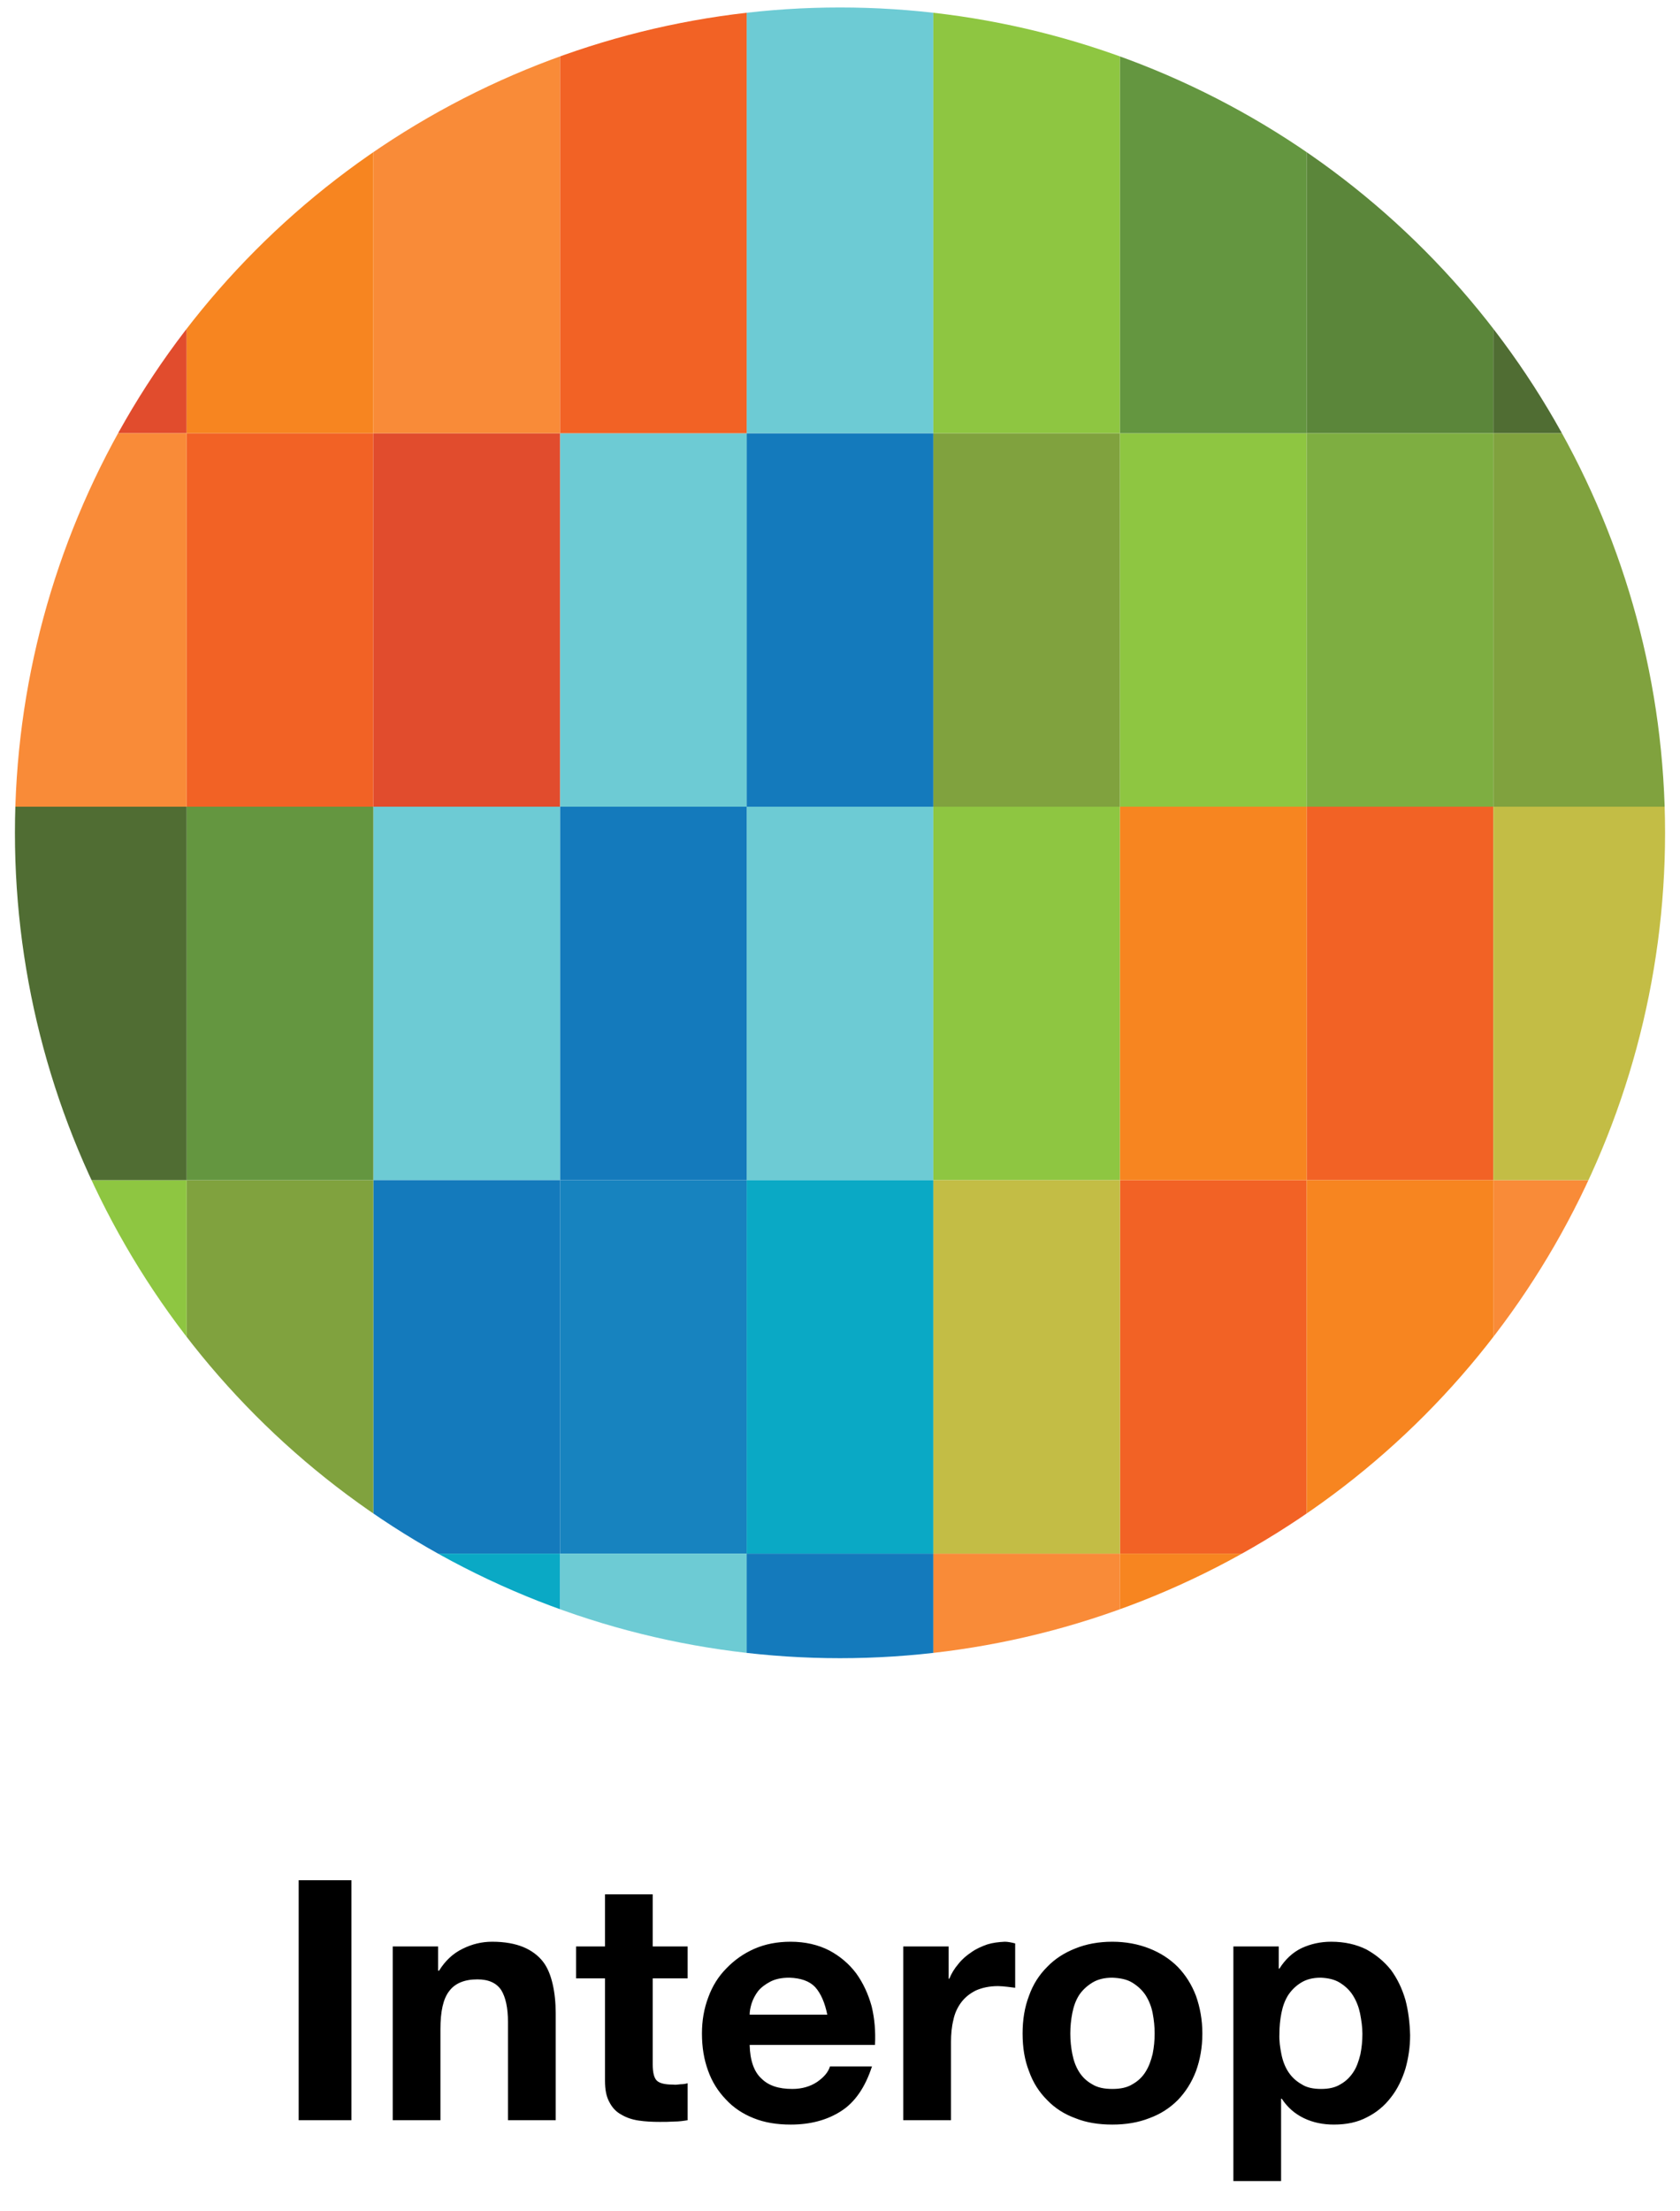 <?xml version="1.0" encoding="UTF-8" standalone="no"?>
<svg id="svg2" xmlns:rdf="http://www.w3.org/1999/02/22-rdf-syntax-ns#" xmlns="http://www.w3.org/2000/svg" viewBox="0 0 225 296" height="296" width="225" version="1.1" xmlns:cc="http://creativecommons.org/ns#" xmlns:dc="http://purl.org/dc/elements/1.1/">
<defs id="defs4">
<clipPath id="clipPath4211" clipPathUnits="userSpaceOnUse">
<circle id="circle4213" fill-opacity=".376" cy="538.27" cx="334.29" r="110.5" fill="#000000"/>
</clipPath>
</defs>
<g id="layer2">
<g id="text4136" fill="#000000" transform="translate(-422.32 -504.72)">
<path id="path4164" d="m599.25 784.39c1.035 0 1.89-0.18 2.61-0.63 0.72-0.405 1.26-0.945 1.71-1.62s0.72-1.485 0.945-2.385c0.18-0.9 0.27-1.8 0.27-2.745 0-0.9-0.135-1.8-0.315-2.745-0.18-0.855-0.495-1.665-0.945-2.385s-1.035-1.26-1.755-1.71-1.575-0.63-2.565-0.675c-1.08 0-1.935 0.225-2.655 0.675s-1.26 0.99-1.71 1.665c-0.45 0.72-0.72 1.485-0.9 2.385s-0.27 1.845-0.27 2.79c-0.045 0.945 0.09 1.845 0.27 2.745s0.495 1.71 0.945 2.385 1.035 1.215 1.755 1.62c0.675 0.45 1.575 0.63 2.61 0.63zm-11.745-19.08h6.075v2.97h0.09c0.765-1.215 1.755-2.16 2.97-2.745 1.17-0.54 2.475-0.855 3.96-0.855 1.8 0 3.375 0.36 4.725 1.035 1.305 0.72 2.385 1.62 3.285 2.745 0.855 1.17 1.485 2.475 1.935 4.005 0.405 1.53 0.585 3.105 0.63 4.725 0 1.575-0.225 3.06-0.63 4.5-0.45 1.44-1.08 2.745-1.935 3.825-0.855 1.125-1.935 2.025-3.195 2.655-1.26 0.675-2.745 0.99-4.455 0.99-1.44 0-2.79-0.27-4.005-0.855s-2.205-1.44-2.97-2.61h-0.09v11.025h-6.39v-31.41zm-21.84 11.655c0 0.945 0.09 1.845 0.27 2.745s0.45 1.665 0.9 2.385 1.035 1.26 1.755 1.665c0.72 0.45 1.62 0.63 2.7 0.63s1.98-0.18 2.7-0.63c0.72-0.405 1.305-0.945 1.755-1.665s0.72-1.485 0.945-2.385c0.18-0.9 0.27-1.8 0.27-2.745 0-0.9-0.09-1.8-0.27-2.745-0.18-0.9-0.495-1.665-0.945-2.385-0.45-0.675-1.035-1.215-1.755-1.665s-1.62-0.63-2.7-0.675c-1.08 0-1.98 0.225-2.7 0.675s-1.305 0.99-1.755 1.665c-0.45 0.72-0.72 1.485-0.9 2.385s-0.27 1.845-0.27 2.745zm-6.39 0c0-1.845 0.27-3.51 0.855-5.04 0.54-1.53 1.35-2.79 2.43-3.87 1.035-1.08 2.295-1.89 3.78-2.475 1.44-0.585 3.105-0.9 4.95-0.9 1.8 0 3.465 0.315 4.95 0.9s2.745 1.395 3.825 2.475c1.035 1.08 1.845 2.34 2.43 3.87 0.54 1.53 0.855 3.195 0.855 5.04 0 1.89-0.315 3.555-0.855 5.04-0.585 1.53-1.395 2.79-2.43 3.87-1.08 1.08-2.34 1.89-3.825 2.43-1.485 0.585-3.15 0.855-4.95 0.855-1.845 0-3.51-0.27-4.95-0.855-1.485-0.54-2.745-1.35-3.78-2.43-1.08-1.08-1.89-2.34-2.43-3.87-0.585-1.485-0.855-3.15-0.855-5.04zm-15.979-11.655h6.075v4.32h0.09c0.27-0.675 0.675-1.35 1.215-1.98 0.495-0.63 1.08-1.125 1.755-1.575 0.63-0.45 1.35-0.765 2.115-1.035 0.72-0.225 1.485-0.315 2.34-0.36 0.405 0 0.855 0.09 1.395 0.225v5.94c-0.315-0.045-0.675-0.09-1.08-0.135-0.45-0.045-0.855-0.09-1.215-0.09-1.17 0-2.16 0.225-2.97 0.585-0.81 0.405-1.485 0.945-1.98 1.62s-0.855 1.44-1.035 2.34c-0.225 0.9-0.315 1.89-0.315 2.925v10.485h-6.39v-23.265zm-10.18 9.135c-0.315-1.575-0.855-2.835-1.62-3.69-0.765-0.81-1.935-1.215-3.465-1.26-1.035 0-1.89 0.18-2.565 0.54s-1.215 0.765-1.62 1.26c-0.405 0.54-0.675 1.08-0.855 1.62-0.18 0.585-0.27 1.08-0.27 1.53h10.395zm-10.395 4.05c0.045 2.07 0.585 3.6 1.575 4.5 0.945 0.945 2.295 1.395 4.14 1.395 1.26 0 2.385-0.315 3.33-0.945 0.9-0.63 1.485-1.305 1.71-2.07h5.625c-0.9 2.79-2.295 4.815-4.14 5.985-1.89 1.215-4.14 1.8-6.75 1.8-1.845 0-3.51-0.27-4.95-0.855-1.485-0.585-2.745-1.44-3.735-2.52-1.035-1.08-1.845-2.34-2.385-3.87-0.54-1.485-0.81-3.105-0.81-4.95 0-1.71 0.27-3.33 0.855-4.86 0.54-1.485 1.35-2.79 2.43-3.87 1.035-1.08 2.295-1.98 3.735-2.61s3.06-0.945 4.86-0.945c1.935 0 3.69 0.405 5.175 1.17 1.44 0.765 2.655 1.8 3.6 3.06 0.945 1.305 1.62 2.79 2.07 4.41 0.405 1.665 0.54 3.375 0.45 5.175h-16.785zm-12.985-13.185h4.68v4.275h-4.68v11.52c0 1.08 0.18 1.8 0.54 2.16s1.08 0.54 2.16 0.54c0.36 0.045 0.675 0 1.035-0.045 0.315 0 0.63-0.045 0.945-0.135v4.95c-0.54 0.09-1.17 0.18-1.8 0.18-0.675 0.045-1.305 0.045-1.935 0.045-0.99 0-1.935-0.045-2.835-0.18s-1.665-0.405-2.34-0.81c-0.675-0.36-1.215-0.945-1.575-1.665-0.405-0.72-0.585-1.665-0.585-2.835v-13.725h-3.87v-4.275h3.87v-6.975h6.39v6.975zm-34.819 0h6.075v3.24h0.135c0.81-1.305 1.845-2.295 3.15-2.925 1.26-0.63 2.565-0.945 3.96-0.945 1.71 0 3.105 0.27 4.185 0.72s1.98 1.125 2.61 1.935 1.035 1.845 1.305 3.015 0.405 2.475 0.405 3.915v14.31h-6.39v-13.14c0-1.89-0.315-3.33-0.9-4.275-0.63-0.945-1.665-1.44-3.195-1.44-1.755 0-3.015 0.54-3.78 1.575-0.81 1.035-1.17 2.745-1.17 5.085v12.195h-6.39v-23.265zm-12.596-8.865h7.065v32.13h-7.065v-32.13z"/>
</g>
<g id="g4208" transform="translate(-221.79 -426.77)" clip-path="url(#clipPath4211)">
<rect id="rect4196" height="50" width="25" y="484.77" x="321.79" fill="#147abc"/>
<rect id="rect4200" height="50" width="25" y="484.77" x="346.79" fill="#80a23e"/>
<rect id="rect4202" height="50" width="25" y="484.77" x="296.79" fill="#6dcbd4"/>
<rect id="rect4206" height="50" width="25" y="534.77" x="321.79" fill="#6dcbd4"/>
<rect id="rect4214" height="50" width="25" y="534.77" x="296.79" fill="#147abc"/>
<rect id="rect4216" height="50" width="25" y="534.77" x="271.79" fill="#6dcbd4"/>
<rect id="rect4218" height="50" width="25" y="584.77" x="271.79" fill="#147abc"/>
<rect id="rect4220" height="50" width="25" y="584.77" x="296.79" fill="#1783bf"/>
<rect id="rect4222" height="50" width="25" y="584.77" x="321.79" fill="#0aa9c5"/>
<rect id="rect4224" height="75" width="25" y="409.77" x="321.79" fill="#6dcbd4"/>
<rect id="rect4226" height="50" width="25" y="634.77" x="296.79" fill="#6dcbd4"/>
<rect id="rect4228" height="50" width="25" y="634.77" x="271.79" fill="#0aa9c5"/>
<rect id="rect4230" height="50" width="25" y="634.77" x="321.79" fill="#147abc"/>
<rect id="rect4232" height="50" width="25" y="534.77" x="346.79" fill="#8ec641"/>
<rect id="rect4234" height="50" width="25" y="584.77" x="246.79" fill="#80a23e"/>
<g fill="#8ec641">
<rect id="rect4236" height="50" width="25" y="484.77" x="371.79"/>
<rect id="rect4238" height="75" width="25" y="409.77" x="346.79"/>
<rect id="rect4240" height="50" width="25" y="584.77" x="221.79"/>
</g>
<rect id="rect4242" height="75" width="25" y="409.77" x="371.79" fill="#649640"/>
<rect id="rect4244" height="50" width="25" y="534.77" x="246.79" fill="#649640"/>
<rect id="rect4246" height="75" width="25" y="409.77" x="396.79" fill="#5b863a"/>
<rect id="rect4169" height="75" width="25" y="409.77" x="296.79" fill="#f26225"/>
<rect id="rect4171" height="75" width="25" y="409.77" x="421.79" fill="#506d33"/>
<rect id="rect4173" height="50" width="25" y="534.77" x="221.79" fill="#506d33"/>
<g fill="#f26225">
<rect id="rect4175" height="50" width="25" y="584.77" x="371.79"/>
<rect id="rect4177" height="50" width="25" y="534.77" x="396.79"/>
<rect id="rect4181" height="50" width="25" y="484.77" x="246.79"/>
</g>
<rect id="rect4183" height="75" width="25" y="409.77" x="221.79" fill="#e14c2d"/>
<rect id="rect4185" height="50" width="25" y="484.77" x="271.79" fill="#e14c2d"/>
<rect id="rect4187" height="50" width="25" y="484.77" x="221.79" fill="#f98b38"/>
<rect id="rect4189" height="75" width="25" y="409.77" x="271.79" fill="#f98b38"/>
<g fill="#f78520">
<rect id="rect4191" height="75" width="25" y="409.77" x="246.79"/>
<rect id="rect4193" height="50" width="25" y="534.77" x="371.79"/>
<rect id="rect4195" height="50" width="25" y="584.77" x="396.79"/>
</g>
<rect id="rect4197" height="50" width="25" y="634.77" x="346.79" fill="#f98b38"/>
<rect id="rect4199" height="50" width="25" y="584.77" x="421.79" fill="#f98b38"/>
<rect id="rect4201" height="50" width="25" y="634.77" x="371.79" fill="#f78520"/>
<rect id="rect4203" height="50" width="25" y="584.77" x="346.79" fill="#c3bd45"/>
<rect id="rect4205" height="50" width="25" y="534.77" x="421.79" fill="#c3bd45"/>
<rect id="rect4207" height="50" width="25" y="484.77" x="421.79" fill="#80a23e"/>
<rect id="rect4209" height="50" width="25" y="484.77" x="396.79" fill="#7eae41"/>
</g>
</g>
</svg>
